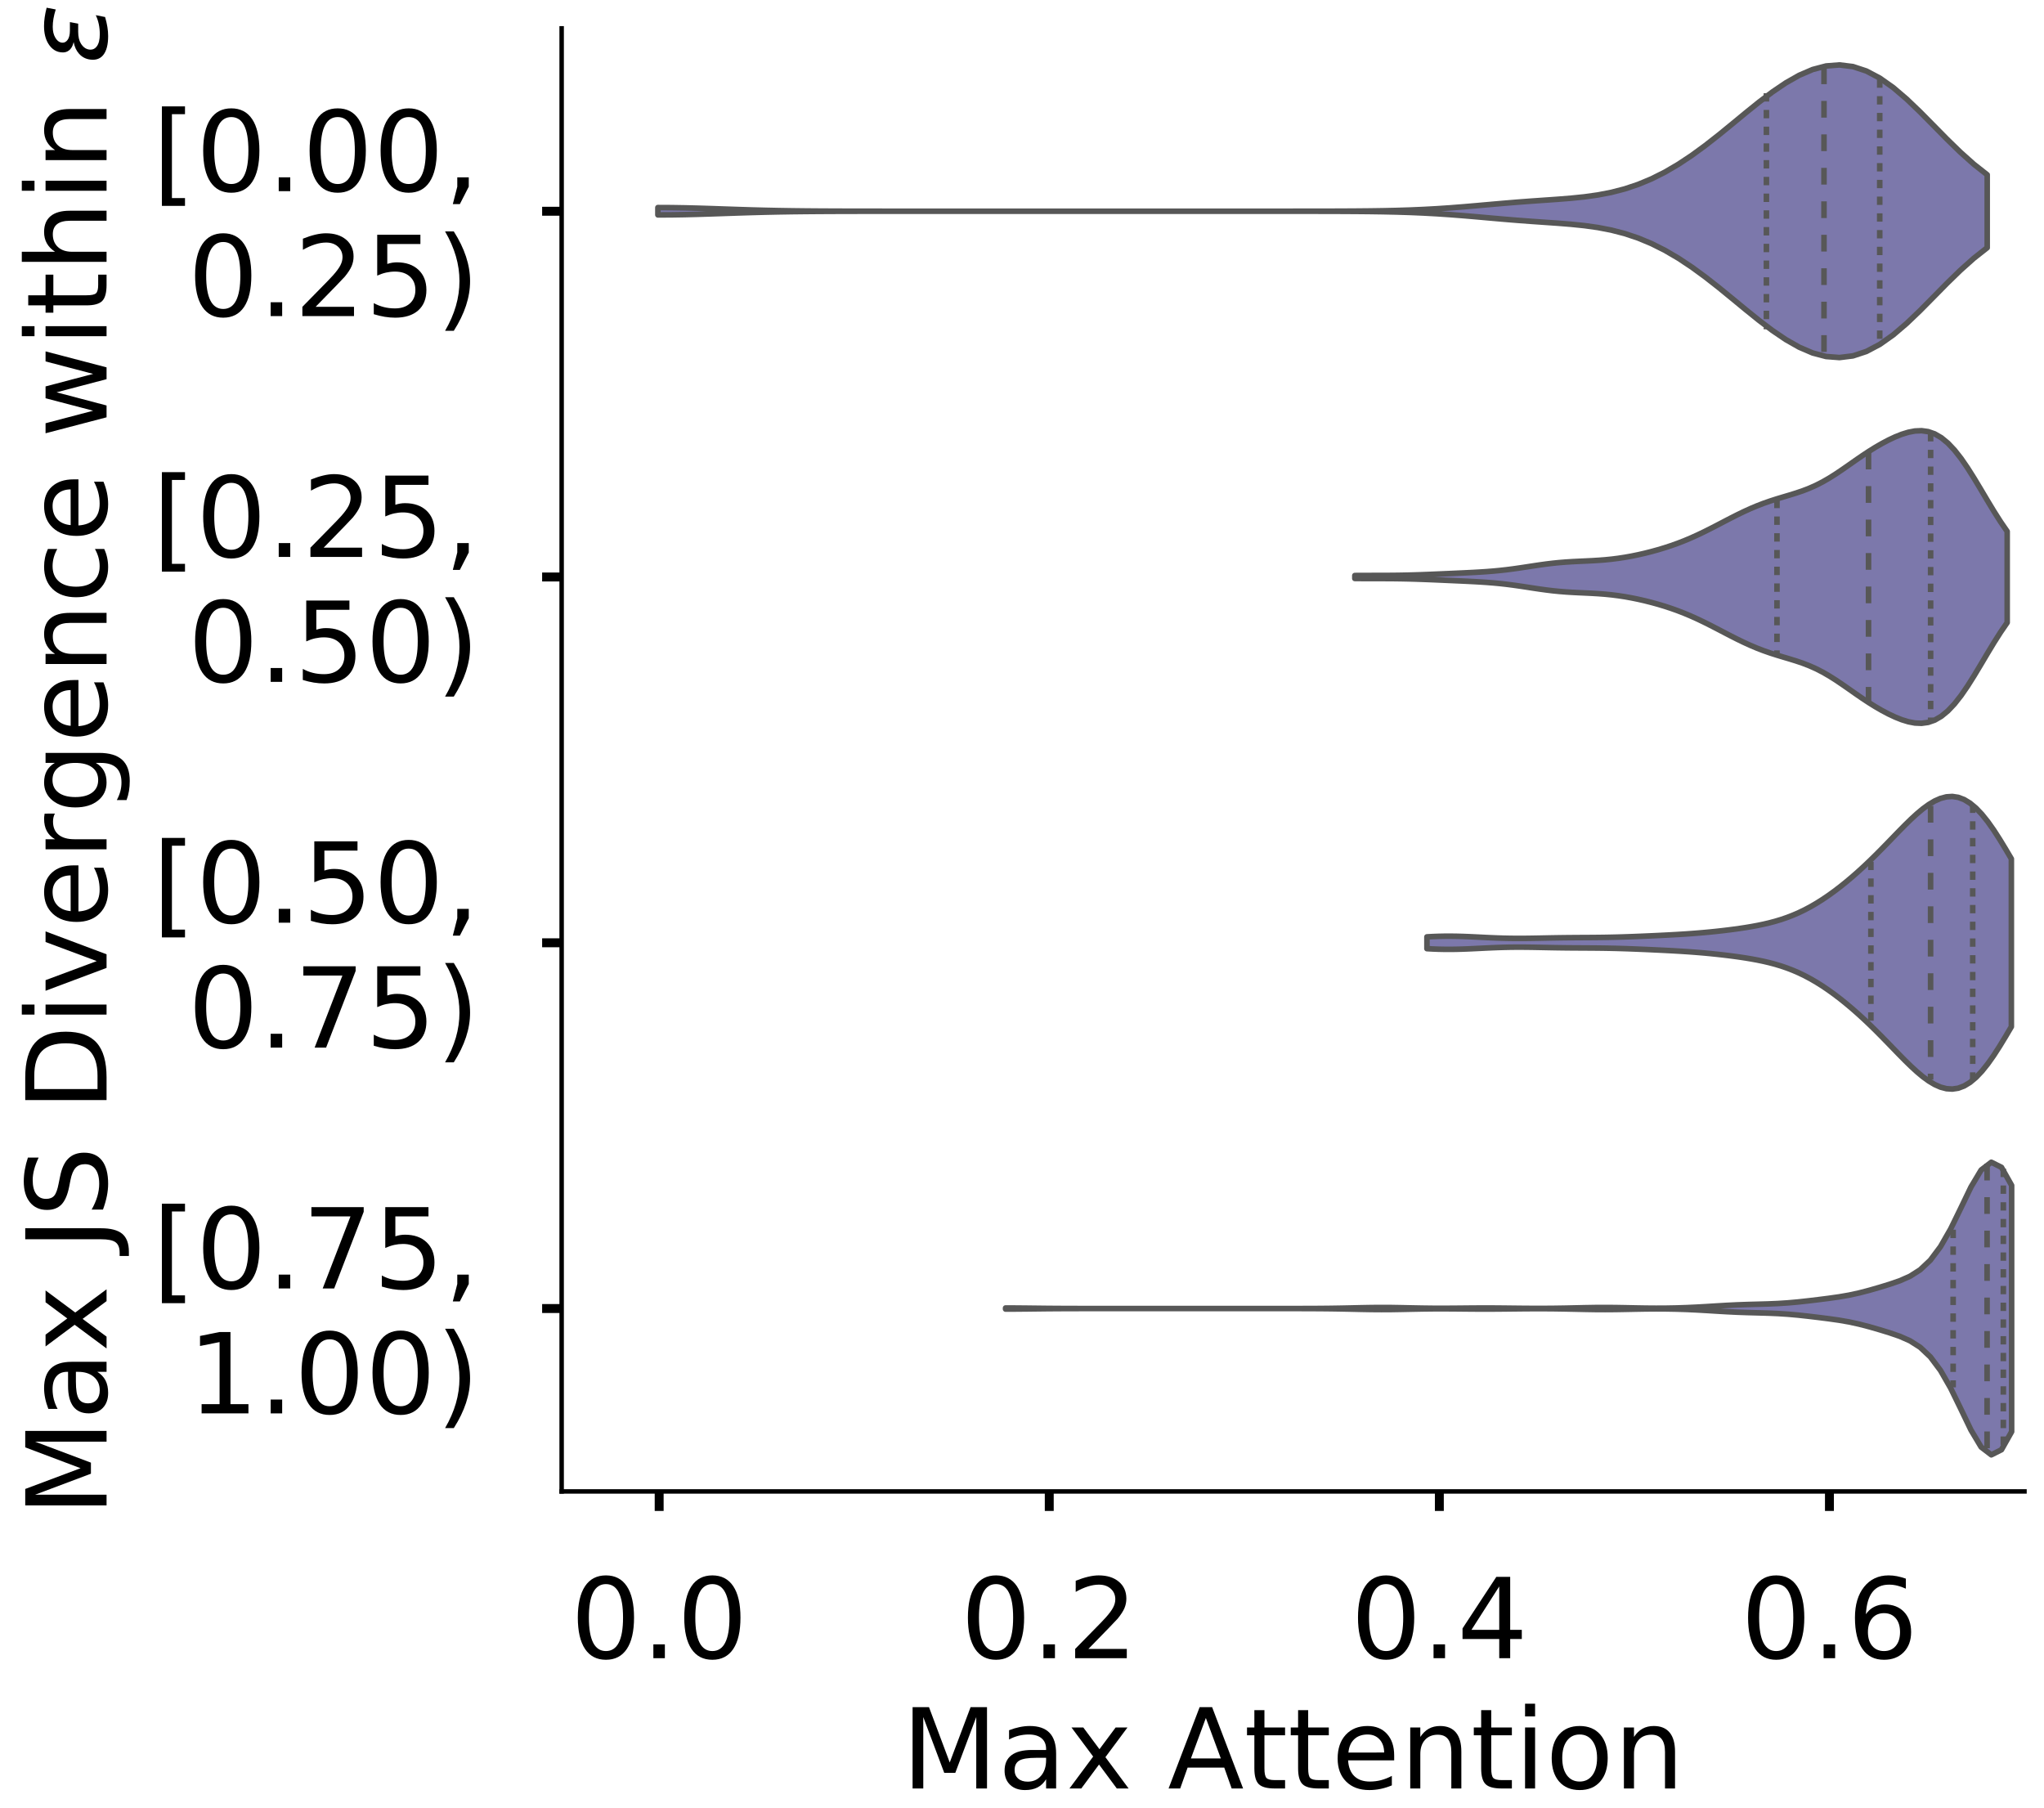 <?xml version="1.0" encoding="utf-8" standalone="no"?>
<!DOCTYPE svg PUBLIC "-//W3C//DTD SVG 1.1//EN"
  "http://www.w3.org/Graphics/SVG/1.1/DTD/svg11.dtd">
<!-- Created with matplotlib (https://matplotlib.org/) -->
<svg height="324.058pt" version="1.1" viewBox="0 0 366.475 324.058" width="366.475pt" xmlns="http://www.w3.org/2000/svg" xmlns:xlink="http://www.w3.org/1999/xlink">
 <defs>
  <style type="text/css">
*{stroke-linecap:butt;stroke-linejoin:round;}
  </style>
 </defs>
 <g id="figure_1">
  <g id="patch_1">
   <path d="M 0 324.058 
L 366.475 324.058 
L 366.475 0 
L 0 0 
z
" style="fill:#ffffff;"/>
  </g>
  <g id="axes_1">
   <g id="patch_2">
    <path d="M -269.375 267.358 
L -7.1 267.358 
L -7.1 5.083 
L -269.375 5.083 
z
" style="fill:#ffffff;"/>
   </g>
   <g id="patch_3">
    <path clip-path="url(#p89d261065e)" d="M -257.453 267.358 
L -251.493 267.358 
L -251.493 265.045 
L -257.453 265.045 
z
" style="fill:#7570b3;opacity:0.6;stroke:#000000;stroke-linejoin:miter;stroke-width:0.5;"/>
   </g>
   <g id="patch_4">
    <path clip-path="url(#p89d261065e)" d="M -251.493 267.358 
L -245.532 267.358 
L -245.532 267.358 
L -251.493 267.358 
z
" style="fill:#7570b3;opacity:0.6;stroke:#000000;stroke-linejoin:miter;stroke-width:0.5;"/>
   </g>
   <g id="patch_5">
    <path clip-path="url(#p89d261065e)" d="M -245.532 267.358 
L -239.571 267.358 
L -239.571 267.358 
L -245.532 267.358 
z
" style="fill:#7570b3;opacity:0.6;stroke:#000000;stroke-linejoin:miter;stroke-width:0.5;"/>
   </g>
   <g id="patch_6">
    <path clip-path="url(#p89d261065e)" d="M -239.571 267.358 
L -233.61 267.358 
L -233.61 267.358 
L -239.571 267.358 
z
" style="fill:#7570b3;opacity:0.6;stroke:#000000;stroke-linejoin:miter;stroke-width:0.5;"/>
   </g>
   <g id="patch_7">
    <path clip-path="url(#p89d261065e)" d="M -233.61 267.358 
L -227.649 267.358 
L -227.649 267.358 
L -233.61 267.358 
z
" style="fill:#7570b3;opacity:0.6;stroke:#000000;stroke-linejoin:miter;stroke-width:0.5;"/>
   </g>
   <g id="patch_8">
    <path clip-path="url(#p89d261065e)" d="M -227.649 267.358 
L -221.689 267.358 
L -221.689 267.358 
L -227.649 267.358 
z
" style="fill:#7570b3;opacity:0.6;stroke:#000000;stroke-linejoin:miter;stroke-width:0.5;"/>
   </g>
   <g id="patch_9">
    <path clip-path="url(#p89d261065e)" d="M -221.689 267.358 
L -215.728 267.358 
L -215.728 267.358 
L -221.689 267.358 
z
" style="fill:#7570b3;opacity:0.6;stroke:#000000;stroke-linejoin:miter;stroke-width:0.5;"/>
   </g>
   <g id="patch_10">
    <path clip-path="url(#p89d261065e)" d="M -215.728 267.358 
L -209.767 267.358 
L -209.767 267.358 
L -215.728 267.358 
z
" style="fill:#7570b3;opacity:0.6;stroke:#000000;stroke-linejoin:miter;stroke-width:0.5;"/>
   </g>
   <g id="patch_11">
    <path clip-path="url(#p89d261065e)" d="M -209.767 267.358 
L -203.806 267.358 
L -203.806 267.358 
L -209.767 267.358 
z
" style="fill:#7570b3;opacity:0.6;stroke:#000000;stroke-linejoin:miter;stroke-width:0.5;"/>
   </g>
   <g id="patch_12">
    <path clip-path="url(#p89d261065e)" d="M -203.806 267.358 
L -197.845 267.358 
L -197.845 267.358 
L -203.806 267.358 
z
" style="fill:#7570b3;opacity:0.6;stroke:#000000;stroke-linejoin:miter;stroke-width:0.5;"/>
   </g>
   <g id="patch_13">
    <path clip-path="url(#p89d261065e)" d="M -197.845 267.358 
L -191.885 267.358 
L -191.885 266.202 
L -197.845 266.202 
z
" style="fill:#7570b3;opacity:0.6;stroke:#000000;stroke-linejoin:miter;stroke-width:0.5;"/>
   </g>
   <g id="patch_14">
    <path clip-path="url(#p89d261065e)" d="M -191.885 267.358 
L -185.924 267.358 
L -185.924 267.358 
L -191.885 267.358 
z
" style="fill:#7570b3;opacity:0.6;stroke:#000000;stroke-linejoin:miter;stroke-width:0.5;"/>
   </g>
   <g id="patch_15">
    <path clip-path="url(#p89d261065e)" d="M -185.924 267.358 
L -179.963 267.358 
L -179.963 267.358 
L -185.924 267.358 
z
" style="fill:#7570b3;opacity:0.6;stroke:#000000;stroke-linejoin:miter;stroke-width:0.5;"/>
   </g>
   <g id="patch_16">
    <path clip-path="url(#p89d261065e)" d="M -179.963 267.358 
L -174.002 267.358 
L -174.002 267.358 
L -179.963 267.358 
z
" style="fill:#7570b3;opacity:0.6;stroke:#000000;stroke-linejoin:miter;stroke-width:0.5;"/>
   </g>
   <g id="patch_17">
    <path clip-path="url(#p89d261065e)" d="M -174.002 267.358 
L -168.041 267.358 
L -168.041 267.358 
L -174.002 267.358 
z
" style="fill:#7570b3;opacity:0.6;stroke:#000000;stroke-linejoin:miter;stroke-width:0.5;"/>
   </g>
   <g id="patch_18">
    <path clip-path="url(#p89d261065e)" d="M -168.041 267.358 
L -162.081 267.358 
L -162.081 267.358 
L -168.041 267.358 
z
" style="fill:#7570b3;opacity:0.6;stroke:#000000;stroke-linejoin:miter;stroke-width:0.5;"/>
   </g>
   <g id="patch_19">
    <path clip-path="url(#p89d261065e)" d="M -162.081 267.358 
L -156.12 267.358 
L -156.12 267.358 
L -162.081 267.358 
z
" style="fill:#7570b3;opacity:0.6;stroke:#000000;stroke-linejoin:miter;stroke-width:0.5;"/>
   </g>
   <g id="patch_20">
    <path clip-path="url(#p89d261065e)" d="M -156.12 267.358 
L -150.159 267.358 
L -150.159 267.358 
L -156.12 267.358 
z
" style="fill:#7570b3;opacity:0.6;stroke:#000000;stroke-linejoin:miter;stroke-width:0.5;"/>
   </g>
   <g id="patch_21">
    <path clip-path="url(#p89d261065e)" d="M -150.159 267.358 
L -144.198 267.358 
L -144.198 267.358 
L -150.159 267.358 
z
" style="fill:#7570b3;opacity:0.6;stroke:#000000;stroke-linejoin:miter;stroke-width:0.5;"/>
   </g>
   <g id="patch_22">
    <path clip-path="url(#p89d261065e)" d="M -144.198 267.358 
L -138.238 267.358 
L -138.238 267.358 
L -144.198 267.358 
z
" style="fill:#7570b3;opacity:0.6;stroke:#000000;stroke-linejoin:miter;stroke-width:0.5;"/>
   </g>
   <g id="patch_23">
    <path clip-path="url(#p89d261065e)" d="M -138.238 267.358 
L -132.277 267.358 
L -132.277 265.045 
L -138.238 265.045 
z
" style="fill:#7570b3;opacity:0.6;stroke:#000000;stroke-linejoin:miter;stroke-width:0.5;"/>
   </g>
   <g id="patch_24">
    <path clip-path="url(#p89d261065e)" d="M -132.277 267.358 
L -126.316 267.358 
L -126.316 266.202 
L -132.277 266.202 
z
" style="fill:#7570b3;opacity:0.6;stroke:#000000;stroke-linejoin:miter;stroke-width:0.5;"/>
   </g>
   <g id="patch_25">
    <path clip-path="url(#p89d261065e)" d="M -126.316 267.358 
L -120.355 267.358 
L -120.355 262.733 
L -126.316 262.733 
z
" style="fill:#7570b3;opacity:0.6;stroke:#000000;stroke-linejoin:miter;stroke-width:0.5;"/>
   </g>
   <g id="patch_26">
    <path clip-path="url(#p89d261065e)" d="M -120.355 267.358 
L -114.394 267.358 
L -114.394 265.045 
L -120.355 265.045 
z
" style="fill:#7570b3;opacity:0.6;stroke:#000000;stroke-linejoin:miter;stroke-width:0.5;"/>
   </g>
   <g id="patch_27">
    <path clip-path="url(#p89d261065e)" d="M -114.394 267.358 
L -108.434 267.358 
L -108.434 263.889 
L -114.394 263.889 
z
" style="fill:#7570b3;opacity:0.6;stroke:#000000;stroke-linejoin:miter;stroke-width:0.5;"/>
   </g>
   <g id="patch_28">
    <path clip-path="url(#p89d261065e)" d="M -108.434 267.358 
L -102.473 267.358 
L -102.473 262.733 
L -108.434 262.733 
z
" style="fill:#7570b3;opacity:0.6;stroke:#000000;stroke-linejoin:miter;stroke-width:0.5;"/>
   </g>
   <g id="patch_29">
    <path clip-path="url(#p89d261065e)" d="M -102.473 267.358 
L -96.512 267.358 
L -96.512 253.481 
L -102.473 253.481 
z
" style="fill:#7570b3;opacity:0.6;stroke:#000000;stroke-linejoin:miter;stroke-width:0.5;"/>
   </g>
   <g id="patch_30">
    <path clip-path="url(#p89d261065e)" d="M -96.512 267.358 
L -90.551 267.358 
L -90.551 262.733 
L -96.512 262.733 
z
" style="fill:#7570b3;opacity:0.6;stroke:#000000;stroke-linejoin:miter;stroke-width:0.5;"/>
   </g>
   <g id="patch_31">
    <path clip-path="url(#p89d261065e)" d="M -90.551 267.358 
L -84.59 267.358 
L -84.59 258.107 
L -90.551 258.107 
z
" style="fill:#7570b3;opacity:0.6;stroke:#000000;stroke-linejoin:miter;stroke-width:0.5;"/>
   </g>
   <g id="patch_32">
    <path clip-path="url(#p89d261065e)" d="M -84.59 267.358 
L -78.63 267.358 
L -78.63 252.325 
L -84.59 252.325 
z
" style="fill:#7570b3;opacity:0.6;stroke:#000000;stroke-linejoin:miter;stroke-width:0.5;"/>
   </g>
   <g id="patch_33">
    <path clip-path="url(#p89d261065e)" d="M -78.63 267.358 
L -72.669 267.358 
L -72.669 250.012 
L -78.63 250.012 
z
" style="fill:#7570b3;opacity:0.6;stroke:#000000;stroke-linejoin:miter;stroke-width:0.5;"/>
   </g>
   <g id="patch_34">
    <path clip-path="url(#p89d261065e)" d="M -72.669 267.358 
L -66.708 267.358 
L -66.708 226.884 
L -72.669 226.884 
z
" style="fill:#7570b3;opacity:0.6;stroke:#000000;stroke-linejoin:miter;stroke-width:0.5;"/>
   </g>
   <g id="patch_35">
    <path clip-path="url(#p89d261065e)" d="M -66.708 267.358 
L -60.747 267.358 
L -60.747 213.007 
L -66.708 213.007 
z
" style="fill:#7570b3;opacity:0.6;stroke:#000000;stroke-linejoin:miter;stroke-width:0.5;"/>
   </g>
   <g id="patch_36">
    <path clip-path="url(#p89d261065e)" d="M -60.747 267.358 
L -54.786 267.358 
L -54.786 209.537 
L -60.747 209.537 
z
" style="fill:#7570b3;opacity:0.6;stroke:#000000;stroke-linejoin:miter;stroke-width:0.5;"/>
   </g>
   <g id="patch_37">
    <path clip-path="url(#p89d261065e)" d="M -54.786 267.358 
L -48.826 267.358 
L -48.826 199.13 
L -54.786 199.13 
z
" style="fill:#7570b3;opacity:0.6;stroke:#000000;stroke-linejoin:miter;stroke-width:0.5;"/>
   </g>
   <g id="patch_38">
    <path clip-path="url(#p89d261065e)" d="M -48.826 267.358 
L -42.865 267.358 
L -42.865 154.029 
L -48.826 154.029 
z
" style="fill:#7570b3;opacity:0.6;stroke:#000000;stroke-linejoin:miter;stroke-width:0.5;"/>
   </g>
   <g id="patch_39">
    <path clip-path="url(#p89d261065e)" d="M -42.865 267.358 
L -36.904 267.358 
L -36.904 152.873 
L -42.865 152.873 
z
" style="fill:#7570b3;opacity:0.6;stroke:#000000;stroke-linejoin:miter;stroke-width:0.5;"/>
   </g>
   <g id="patch_40">
    <path clip-path="url(#p89d261065e)" d="M -36.904 267.358 
L -30.943 267.358 
L -30.943 113.555 
L -36.904 113.555 
z
" style="fill:#7570b3;opacity:0.6;stroke:#000000;stroke-linejoin:miter;stroke-width:0.5;"/>
   </g>
   <g id="patch_41">
    <path clip-path="url(#p89d261065e)" d="M -30.943 267.358 
L -24.982 267.358 
L -24.982 45.326 
L -30.943 45.326 
z
" style="fill:#7570b3;opacity:0.6;stroke:#000000;stroke-linejoin:miter;stroke-width:0.5;"/>
   </g>
   <g id="patch_42">
    <path clip-path="url(#p89d261065e)" d="M -24.982 267.358 
L -19.022 267.358 
L -19.022 17.572 
L -24.982 17.572 
z
" style="fill:#7570b3;opacity:0.6;stroke:#000000;stroke-linejoin:miter;stroke-width:0.5;"/>
   </g>
   <g id="matplotlib.axis_1">
    <g id="xtick_1">
     <g id="line2d_1">
      <defs>
       <path d="M 0 0 
L 0 3.5 
" id="m438ab8c8e1" style="stroke:#000000;stroke-width:1.6;"/>
      </defs>
      <g/>
     </g>
     <g id="text_1">
      <!-- 0.0 -->
      <defs>
       <path d="M 31.781 66.406 
Q 24.172 66.406 20.328 58.906 
Q 16.5 51.422 16.5 36.375 
Q 16.5 21.391 20.328 13.891 
Q 24.172 6.391 31.781 6.391 
Q 39.453 6.391 43.281 13.891 
Q 47.125 21.391 47.125 36.375 
Q 47.125 51.422 43.281 58.906 
Q 39.453 66.406 31.781 66.406 
z
M 31.781 74.219 
Q 44.047 74.219 50.516 64.516 
Q 56.984 54.828 56.984 36.375 
Q 56.984 17.969 50.516 8.266 
Q 44.047 -1.422 31.781 -1.422 
Q 19.531 -1.422 13.062 8.266 
Q 6.594 17.969 6.594 36.375 
Q 6.594 54.828 13.062 64.516 
Q 19.531 74.219 31.781 74.219 
z
" id="DejaVuSans-48"/>
       <path d="M 10.688 12.406 
L 21 12.406 
L 21 0 
L 10.688 0 
z
" id="DejaVuSans-46"/>
      </defs>
      <g transform="translate(-273.357 297.255)scale(0.2 -0.2)">
       <use xlink:href="#DejaVuSans-48"/>
       <use x="63.623" xlink:href="#DejaVuSans-46"/>
       <use x="95.41" xlink:href="#DejaVuSans-48"/>
      </g>
     </g>
    </g>
    <g id="xtick_2">
     <g id="line2d_2">
      <g/>
     </g>
     <g id="text_2">
      <!-- 0.2 -->
      <defs>
       <path d="M 19.188 8.297 
L 53.609 8.297 
L 53.609 0 
L 7.328 0 
L 7.328 8.297 
Q 12.938 14.109 22.625 23.891 
Q 32.328 33.688 34.812 36.531 
Q 39.547 41.844 41.422 45.531 
Q 43.312 49.219 43.312 52.781 
Q 43.312 58.594 39.234 62.25 
Q 35.156 65.922 28.609 65.922 
Q 23.969 65.922 18.812 64.312 
Q 13.672 62.703 7.812 59.422 
L 7.812 69.391 
Q 13.766 71.781 18.938 73 
Q 24.125 74.219 28.422 74.219 
Q 39.75 74.219 46.484 68.547 
Q 53.219 62.891 53.219 53.422 
Q 53.219 48.922 51.531 44.891 
Q 49.859 40.875 45.406 35.406 
Q 44.188 33.984 37.641 27.219 
Q 31.109 20.453 19.188 8.297 
z
" id="DejaVuSans-50"/>
      </defs>
      <g transform="translate(-205.233 297.255)scale(0.2 -0.2)">
       <use xlink:href="#DejaVuSans-48"/>
       <use x="63.623" xlink:href="#DejaVuSans-46"/>
       <use x="95.41" xlink:href="#DejaVuSans-50"/>
      </g>
     </g>
    </g>
    <g id="xtick_3">
     <g id="line2d_3">
      <g/>
     </g>
     <g id="text_3">
      <!-- 0.4 -->
      <defs>
       <path d="M 37.797 64.312 
L 12.891 25.391 
L 37.797 25.391 
z
M 35.203 72.906 
L 47.609 72.906 
L 47.609 25.391 
L 58.016 25.391 
L 58.016 17.188 
L 47.609 17.188 
L 47.609 0 
L 37.797 0 
L 37.797 17.188 
L 4.891 17.188 
L 4.891 26.703 
z
" id="DejaVuSans-52"/>
      </defs>
      <g transform="translate(-137.11 297.255)scale(0.2 -0.2)">
       <use xlink:href="#DejaVuSans-48"/>
       <use x="63.623" xlink:href="#DejaVuSans-46"/>
       <use x="95.41" xlink:href="#DejaVuSans-52"/>
      </g>
     </g>
    </g>
    <g id="xtick_4">
     <g id="line2d_4">
      <g/>
     </g>
     <g id="text_4">
      <!-- 0.6 -->
      <defs>
       <path d="M 33.016 40.375 
Q 26.375 40.375 22.484 35.828 
Q 18.609 31.297 18.609 23.391 
Q 18.609 15.531 22.484 10.953 
Q 26.375 6.391 33.016 6.391 
Q 39.656 6.391 43.531 10.953 
Q 47.406 15.531 47.406 23.391 
Q 47.406 31.297 43.531 35.828 
Q 39.656 40.375 33.016 40.375 
z
M 52.594 71.297 
L 52.594 62.312 
Q 48.875 64.062 45.094 64.984 
Q 41.312 65.922 37.594 65.922 
Q 27.828 65.922 22.672 59.328 
Q 17.531 52.734 16.797 39.406 
Q 19.672 43.656 24.016 45.922 
Q 28.375 48.188 33.594 48.188 
Q 44.578 48.188 50.953 41.516 
Q 57.328 34.859 57.328 23.391 
Q 57.328 12.156 50.688 5.359 
Q 44.047 -1.422 33.016 -1.422 
Q 20.359 -1.422 13.672 8.266 
Q 6.984 17.969 6.984 36.375 
Q 6.984 53.656 15.188 63.938 
Q 23.391 74.219 37.203 74.219 
Q 40.922 74.219 44.703 73.484 
Q 48.484 72.75 52.594 71.297 
z
" id="DejaVuSans-54"/>
      </defs>
      <g transform="translate(-68.986 297.255)scale(0.2 -0.2)">
       <use xlink:href="#DejaVuSans-48"/>
       <use x="63.623" xlink:href="#DejaVuSans-46"/>
       <use x="95.41" xlink:href="#DejaVuSans-54"/>
      </g>
     </g>
    </g>
    <g id="text_5">
     <!--   -->
     <defs>
      <path id="DejaVuSans-32"/>
     </defs>
     <g transform="translate(-141.416 320.611)scale(0.2 -0.2)">
      <use xlink:href="#DejaVuSans-32"/>
     </g>
    </g>
   </g>
   <g id="matplotlib.axis_2">
    <g id="ytick_1">
     <g id="line2d_5">
      <defs>
       <path d="M 0 0 
L -3.5 0 
" id="m32a67382f3" style="stroke:#000000;stroke-width:1.6;"/>
      </defs>
      <g/>
     </g>
     <g id="text_6">
      <!-- 0.00 -->
      <g transform="translate(-328.606 274.957)scale(0.2 -0.2)">
       <use xlink:href="#DejaVuSans-48"/>
       <use x="63.623" xlink:href="#DejaVuSans-46"/>
       <use x="95.41" xlink:href="#DejaVuSans-48"/>
       <use x="159.033" xlink:href="#DejaVuSans-48"/>
      </g>
     </g>
    </g>
    <g id="ytick_2">
     <g id="line2d_6">
      <g/>
     </g>
     <g id="text_7">
      <!-- 0.05 -->
      <defs>
       <path d="M 10.797 72.906 
L 49.516 72.906 
L 49.516 64.594 
L 19.828 64.594 
L 19.828 46.734 
Q 21.969 47.469 24.109 47.828 
Q 26.266 48.188 28.422 48.188 
Q 40.625 48.188 47.75 41.5 
Q 54.891 34.812 54.891 23.391 
Q 54.891 11.625 47.562 5.094 
Q 40.234 -1.422 26.906 -1.422 
Q 22.312 -1.422 17.547 -0.641 
Q 12.797 0.141 7.719 1.703 
L 7.719 11.625 
Q 12.109 9.234 16.797 8.062 
Q 21.484 6.891 26.703 6.891 
Q 35.156 6.891 40.078 11.328 
Q 45.016 15.766 45.016 23.391 
Q 45.016 31 40.078 35.438 
Q 35.156 39.891 26.703 39.891 
Q 22.75 39.891 18.812 39.016 
Q 14.891 38.141 10.797 36.281 
z
" id="DejaVuSans-53"/>
      </defs>
      <g transform="translate(-328.606 217.136)scale(0.2 -0.2)">
       <use xlink:href="#DejaVuSans-48"/>
       <use x="63.623" xlink:href="#DejaVuSans-46"/>
       <use x="95.41" xlink:href="#DejaVuSans-48"/>
       <use x="159.033" xlink:href="#DejaVuSans-53"/>
      </g>
     </g>
    </g>
    <g id="ytick_3">
     <g id="line2d_7">
      <g/>
     </g>
     <g id="text_8">
      <!-- 0.10 -->
      <defs>
       <path d="M 12.406 8.297 
L 28.516 8.297 
L 28.516 63.922 
L 10.984 60.406 
L 10.984 69.391 
L 28.422 72.906 
L 38.281 72.906 
L 38.281 8.297 
L 54.391 8.297 
L 54.391 0 
L 12.406 0 
z
" id="DejaVuSans-49"/>
      </defs>
      <g transform="translate(-328.606 159.315)scale(0.2 -0.2)">
       <use xlink:href="#DejaVuSans-48"/>
       <use x="63.623" xlink:href="#DejaVuSans-46"/>
       <use x="95.41" xlink:href="#DejaVuSans-49"/>
       <use x="159.033" xlink:href="#DejaVuSans-48"/>
      </g>
     </g>
    </g>
    <g id="ytick_4">
     <g id="line2d_8">
      <g/>
     </g>
     <g id="text_9">
      <!-- 0.15 -->
      <g transform="translate(-328.606 101.494)scale(0.2 -0.2)">
       <use xlink:href="#DejaVuSans-48"/>
       <use x="63.623" xlink:href="#DejaVuSans-46"/>
       <use x="95.41" xlink:href="#DejaVuSans-49"/>
       <use x="159.033" xlink:href="#DejaVuSans-53"/>
      </g>
     </g>
    </g>
    <g id="ytick_5">
     <g id="line2d_9">
      <g/>
     </g>
     <g id="text_10">
      <!-- 0.20 -->
      <g transform="translate(-328.606 43.674)scale(0.2 -0.2)">
       <use xlink:href="#DejaVuSans-48"/>
       <use x="63.623" xlink:href="#DejaVuSans-46"/>
       <use x="95.41" xlink:href="#DejaVuSans-50"/>
       <use x="159.033" xlink:href="#DejaVuSans-48"/>
      </g>
     </g>
    </g>
    <g id="text_11">
     <!--   -->
     <g transform="translate(-336.267 139.017)rotate(-90)scale(0.176 -0.176)">
      <use xlink:href="#DejaVuSans-32"/>
     </g>
    </g>
   </g>
   <g id="patch_43">
    <path style="fill:none;stroke:#000000;stroke-linecap:square;stroke-linejoin:miter;stroke-width:0.8;"/>
   </g>
   <g id="patch_44">
    <path style="fill:none;stroke:#000000;stroke-linecap:square;stroke-linejoin:miter;stroke-width:0.8;"/>
   </g>
  </g>
  <g id="axes_2">
   <g id="patch_45">
    <path d="M 100.7 267.358 
L 362.975 267.358 
L 362.975 5.083 
L 100.7 5.083 
z
" style="fill:#ffffff;"/>
   </g>
   <g id="PolyCollection_1">
    <defs>
     <path d="M 117.955 -285.534 
L 117.955 -286.848 
L 120.363 -286.836 
L 122.77 -286.797 
L 125.178 -286.736 
L 127.585 -286.661 
L 129.993 -286.578 
L 132.4 -286.496 
L 134.807 -286.421 
L 137.215 -286.357 
L 139.622 -286.306 
L 142.03 -286.267 
L 144.437 -286.239 
L 146.845 -286.22 
L 149.252 -286.208 
L 151.66 -286.2 
L 154.067 -286.196 
L 156.475 -286.193 
L 158.882 -286.192 
L 161.289 -286.191 
L 163.697 -286.191 
L 166.104 -286.191 
L 168.512 -286.191 
L 170.919 -286.191 
L 173.327 -286.191 
L 175.734 -286.191 
L 178.142 -286.191 
L 180.549 -286.191 
L 182.956 -286.191 
L 185.364 -286.191 
L 187.771 -286.191 
L 190.179 -286.191 
L 192.586 -286.191 
L 194.994 -286.191 
L 197.401 -286.191 
L 199.809 -286.191 
L 202.216 -286.191 
L 204.624 -286.191 
L 207.031 -286.191 
L 209.438 -286.191 
L 211.846 -286.191 
L 214.253 -286.191 
L 216.661 -286.191 
L 219.068 -286.191 
L 221.476 -286.191 
L 223.883 -286.191 
L 226.291 -286.191 
L 228.698 -286.191 
L 231.105 -286.192 
L 233.513 -286.193 
L 235.92 -286.195 
L 238.328 -286.199 
L 240.735 -286.207 
L 243.143 -286.221 
L 245.55 -286.243 
L 247.958 -286.278 
L 250.365 -286.33 
L 252.773 -286.405 
L 255.18 -286.507 
L 257.587 -286.638 
L 259.995 -286.799 
L 262.402 -286.987 
L 264.81 -287.193 
L 267.217 -287.407 
L 269.625 -287.618 
L 272.032 -287.816 
L 274.44 -287.997 
L 276.847 -288.164 
L 279.254 -288.332 
L 281.662 -288.523 
L 284.069 -288.769 
L 286.477 -289.106 
L 288.884 -289.569 
L 291.292 -290.19 
L 293.699 -290.994 
L 296.107 -291.996 
L 298.514 -293.203 
L 300.922 -294.612 
L 303.329 -296.209 
L 305.736 -297.968 
L 308.144 -299.853 
L 310.551 -301.818 
L 312.959 -303.803 
L 315.366 -305.743 
L 317.774 -307.567 
L 320.181 -309.199 
L 322.589 -310.565 
L 324.996 -311.597 
L 327.403 -312.232 
L 329.811 -312.418 
L 332.218 -312.121 
L 334.626 -311.329 
L 337.033 -310.059 
L 339.441 -308.358 
L 341.848 -306.304 
L 344.256 -304.001 
L 346.663 -301.566 
L 349.07 -299.122 
L 351.478 -296.779 
L 353.885 -294.627 
L 356.293 -292.731 
L 356.293 -279.651 
L 356.293 -279.651 
L 353.885 -277.754 
L 351.478 -275.602 
L 349.07 -273.259 
L 346.663 -270.815 
L 344.256 -268.38 
L 341.848 -266.077 
L 339.441 -264.023 
L 337.033 -262.322 
L 334.626 -261.052 
L 332.218 -260.26 
L 329.811 -259.963 
L 327.403 -260.149 
L 324.996 -260.784 
L 322.589 -261.816 
L 320.181 -263.183 
L 317.774 -264.815 
L 315.366 -266.638 
L 312.959 -268.578 
L 310.551 -270.564 
L 308.144 -272.528 
L 305.736 -274.414 
L 303.329 -276.173 
L 300.922 -277.769 
L 298.514 -279.178 
L 296.107 -280.385 
L 293.699 -281.388 
L 291.292 -282.191 
L 288.884 -282.812 
L 286.477 -283.275 
L 284.069 -283.612 
L 281.662 -283.858 
L 279.254 -284.05 
L 276.847 -284.217 
L 274.44 -284.385 
L 272.032 -284.566 
L 269.625 -284.764 
L 267.217 -284.974 
L 264.81 -285.189 
L 262.402 -285.395 
L 259.995 -285.582 
L 257.587 -285.743 
L 255.18 -285.874 
L 252.773 -285.976 
L 250.365 -286.051 
L 247.958 -286.103 
L 245.55 -286.138 
L 243.143 -286.16 
L 240.735 -286.174 
L 238.328 -286.182 
L 235.92 -286.186 
L 233.513 -286.188 
L 231.105 -286.19 
L 228.698 -286.19 
L 226.291 -286.19 
L 223.883 -286.191 
L 221.476 -286.191 
L 219.068 -286.191 
L 216.661 -286.191 
L 214.253 -286.191 
L 211.846 -286.191 
L 209.438 -286.191 
L 207.031 -286.191 
L 204.624 -286.191 
L 202.216 -286.191 
L 199.809 -286.191 
L 197.401 -286.191 
L 194.994 -286.191 
L 192.586 -286.191 
L 190.179 -286.191 
L 187.771 -286.191 
L 185.364 -286.191 
L 182.956 -286.191 
L 180.549 -286.191 
L 178.142 -286.191 
L 175.734 -286.191 
L 173.327 -286.191 
L 170.919 -286.191 
L 168.512 -286.191 
L 166.104 -286.191 
L 163.697 -286.19 
L 161.289 -286.19 
L 158.882 -286.189 
L 156.475 -286.188 
L 154.067 -286.186 
L 151.66 -286.181 
L 149.252 -286.174 
L 146.845 -286.161 
L 144.437 -286.142 
L 142.03 -286.115 
L 139.622 -286.076 
L 137.215 -286.024 
L 134.807 -285.96 
L 132.4 -285.885 
L 129.993 -285.803 
L 127.585 -285.721 
L 125.178 -285.645 
L 122.77 -285.584 
L 120.363 -285.545 
L 117.955 -285.534 
z
" id="mb5bf5e40cc" style="stroke:#575757;"/>
    </defs>
    <g clip-path="url(#pc71de225bd)">
     <use style="fill:#7c78ab;stroke:#575757;" x="0" xlink:href="#mb5bf5e40cc" y="324.058"/>
    </g>
   </g>
   <g id="PolyCollection_2">
    <defs>
     <path d="M 242.913 -220.353 
L 242.913 -220.89 
L 244.094 -220.897 
L 245.276 -220.9 
L 246.457 -220.902 
L 247.639 -220.904 
L 248.82 -220.908 
L 250.001 -220.917 
L 251.183 -220.933 
L 252.364 -220.957 
L 253.546 -220.988 
L 254.727 -221.026 
L 255.909 -221.071 
L 257.09 -221.119 
L 258.271 -221.17 
L 259.453 -221.222 
L 260.634 -221.275 
L 261.816 -221.328 
L 262.997 -221.382 
L 264.179 -221.441 
L 265.36 -221.508 
L 266.542 -221.586 
L 267.723 -221.679 
L 268.904 -221.791 
L 270.086 -221.922 
L 271.267 -222.073 
L 272.449 -222.241 
L 273.63 -222.419 
L 274.812 -222.6 
L 275.993 -222.777 
L 277.174 -222.94 
L 278.356 -223.084 
L 279.537 -223.203 
L 280.719 -223.298 
L 281.9 -223.373 
L 283.082 -223.432 
L 284.263 -223.486 
L 285.445 -223.543 
L 286.626 -223.614 
L 287.807 -223.706 
L 288.989 -223.825 
L 290.17 -223.975 
L 291.352 -224.156 
L 292.533 -224.368 
L 293.715 -224.61 
L 294.896 -224.88 
L 296.077 -225.178 
L 297.259 -225.503 
L 298.44 -225.858 
L 299.622 -226.245 
L 300.803 -226.667 
L 301.985 -227.126 
L 303.166 -227.623 
L 304.348 -228.156 
L 305.529 -228.721 
L 306.71 -229.313 
L 307.892 -229.922 
L 309.073 -230.539 
L 310.255 -231.152 
L 311.436 -231.751 
L 312.618 -232.325 
L 313.799 -232.864 
L 314.98 -233.362 
L 316.162 -233.818 
L 317.343 -234.231 
L 318.525 -234.611 
L 319.706 -234.967 
L 320.888 -235.319 
L 322.069 -235.686 
L 323.251 -236.088 
L 324.432 -236.546 
L 325.613 -237.074 
L 326.795 -237.679 
L 327.976 -238.359 
L 329.158 -239.106 
L 330.339 -239.902 
L 331.521 -240.724 
L 332.702 -241.552 
L 333.883 -242.364 
L 335.065 -243.143 
L 336.246 -243.877 
L 337.428 -244.56 
L 338.609 -245.183 
L 339.791 -245.737 
L 340.972 -246.207 
L 342.154 -246.571 
L 343.335 -246.797 
L 344.516 -246.849 
L 345.698 -246.688 
L 346.879 -246.279 
L 348.061 -245.595 
L 349.242 -244.625 
L 350.424 -243.375 
L 351.605 -241.87 
L 352.786 -240.153 
L 353.968 -238.279 
L 355.149 -236.313 
L 356.331 -234.321 
L 357.512 -232.369 
L 358.694 -230.512 
L 359.875 -228.795 
L 359.875 -212.449 
L 359.875 -212.449 
L 358.694 -210.732 
L 357.512 -208.875 
L 356.331 -206.922 
L 355.149 -204.931 
L 353.968 -202.965 
L 352.786 -201.091 
L 351.605 -199.373 
L 350.424 -197.869 
L 349.242 -196.619 
L 348.061 -195.649 
L 346.879 -194.965 
L 345.698 -194.556 
L 344.516 -194.394 
L 343.335 -194.446 
L 342.154 -194.673 
L 340.972 -195.036 
L 339.791 -195.507 
L 338.609 -196.061 
L 337.428 -196.684 
L 336.246 -197.367 
L 335.065 -198.101 
L 333.883 -198.88 
L 332.702 -199.692 
L 331.521 -200.519 
L 330.339 -201.342 
L 329.158 -202.138 
L 327.976 -202.884 
L 326.795 -203.565 
L 325.613 -204.17 
L 324.432 -204.698 
L 323.251 -205.156 
L 322.069 -205.558 
L 320.888 -205.925 
L 319.706 -206.276 
L 318.525 -206.633 
L 317.343 -207.012 
L 316.162 -207.426 
L 314.98 -207.881 
L 313.799 -208.38 
L 312.618 -208.919 
L 311.436 -209.493 
L 310.255 -210.091 
L 309.073 -210.705 
L 307.892 -211.322 
L 306.71 -211.931 
L 305.529 -212.522 
L 304.348 -213.088 
L 303.166 -213.621 
L 301.985 -214.117 
L 300.803 -214.576 
L 299.622 -214.998 
L 298.44 -215.386 
L 297.259 -215.741 
L 296.077 -216.066 
L 294.896 -216.364 
L 293.715 -216.634 
L 292.533 -216.875 
L 291.352 -217.088 
L 290.17 -217.269 
L 288.989 -217.419 
L 287.807 -217.538 
L 286.626 -217.63 
L 285.445 -217.701 
L 284.263 -217.758 
L 283.082 -217.812 
L 281.9 -217.871 
L 280.719 -217.945 
L 279.537 -218.041 
L 278.356 -218.16 
L 277.174 -218.304 
L 275.993 -218.467 
L 274.812 -218.643 
L 273.63 -218.825 
L 272.449 -219.003 
L 271.267 -219.17 
L 270.086 -219.321 
L 268.904 -219.453 
L 267.723 -219.565 
L 266.542 -219.658 
L 265.36 -219.736 
L 264.179 -219.802 
L 262.997 -219.861 
L 261.816 -219.916 
L 260.634 -219.969 
L 259.453 -220.021 
L 258.271 -220.074 
L 257.09 -220.125 
L 255.909 -220.173 
L 254.727 -220.217 
L 253.546 -220.256 
L 252.364 -220.287 
L 251.183 -220.311 
L 250.001 -220.327 
L 248.82 -220.336 
L 247.639 -220.34 
L 246.457 -220.342 
L 245.276 -220.343 
L 244.094 -220.347 
L 242.913 -220.353 
z
" id="mfc20df3177" style="stroke:#575757;"/>
    </defs>
    <g clip-path="url(#pc71de225bd)">
     <use style="fill:#7c78ab;stroke:#575757;" x="0" xlink:href="#mfc20df3177" y="324.058"/>
    </g>
   </g>
   <g id="PolyCollection_3">
    <defs>
     <path d="M 255.838 -153.994 
L 255.838 -156.112 
L 256.896 -156.168 
L 257.954 -156.207 
L 259.013 -156.229 
L 260.071 -156.232 
L 261.13 -156.218 
L 262.188 -156.19 
L 263.247 -156.15 
L 264.305 -156.102 
L 265.364 -156.049 
L 266.422 -155.997 
L 267.48 -155.948 
L 268.539 -155.906 
L 269.597 -155.873 
L 270.656 -155.851 
L 271.714 -155.839 
L 272.773 -155.838 
L 273.831 -155.846 
L 274.89 -155.861 
L 275.948 -155.88 
L 277.007 -155.901 
L 278.065 -155.922 
L 279.123 -155.94 
L 280.182 -155.955 
L 281.24 -155.967 
L 282.299 -155.975 
L 283.357 -155.982 
L 284.416 -155.987 
L 285.474 -155.994 
L 286.533 -156.004 
L 287.591 -156.017 
L 288.649 -156.036 
L 289.708 -156.06 
L 290.766 -156.089 
L 291.825 -156.124 
L 292.883 -156.162 
L 293.942 -156.204 
L 295 -156.249 
L 296.059 -156.296 
L 297.117 -156.345 
L 298.175 -156.396 
L 299.234 -156.45 
L 300.292 -156.508 
L 301.351 -156.571 
L 302.409 -156.639 
L 303.468 -156.715 
L 304.526 -156.798 
L 305.585 -156.889 
L 306.643 -156.988 
L 307.702 -157.096 
L 308.76 -157.213 
L 309.818 -157.339 
L 310.877 -157.475 
L 311.935 -157.623 
L 312.994 -157.783 
L 314.052 -157.96 
L 315.111 -158.156 
L 316.169 -158.375 
L 317.228 -158.623 
L 318.286 -158.904 
L 319.344 -159.223 
L 320.403 -159.585 
L 321.461 -159.994 
L 322.52 -160.453 
L 323.578 -160.964 
L 324.637 -161.527 
L 325.695 -162.143 
L 326.754 -162.811 
L 327.812 -163.527 
L 328.871 -164.289 
L 329.929 -165.096 
L 330.987 -165.946 
L 332.046 -166.835 
L 333.104 -167.764 
L 334.163 -168.73 
L 335.221 -169.733 
L 336.28 -170.768 
L 337.338 -171.831 
L 338.397 -172.915 
L 339.455 -174.009 
L 340.513 -175.101 
L 341.572 -176.173 
L 342.63 -177.205 
L 343.689 -178.176 
L 344.747 -179.06 
L 345.806 -179.832 
L 346.864 -180.465 
L 347.923 -180.933 
L 348.981 -181.212 
L 350.04 -181.281 
L 351.098 -181.122 
L 352.156 -180.724 
L 353.215 -180.082 
L 354.273 -179.199 
L 355.332 -178.088 
L 356.39 -176.769 
L 357.449 -175.271 
L 358.507 -173.631 
L 359.566 -171.893 
L 360.624 -170.102 
L 360.624 -140.005 
L 360.624 -140.005 
L 359.566 -138.213 
L 358.507 -136.475 
L 357.449 -134.836 
L 356.39 -133.338 
L 355.332 -132.018 
L 354.273 -130.907 
L 353.215 -130.024 
L 352.156 -129.382 
L 351.098 -128.984 
L 350.04 -128.826 
L 348.981 -128.894 
L 347.923 -129.174 
L 346.864 -129.642 
L 345.806 -130.275 
L 344.747 -131.046 
L 343.689 -131.93 
L 342.63 -132.901 
L 341.572 -133.934 
L 340.513 -135.006 
L 339.455 -136.097 
L 338.397 -137.192 
L 337.338 -138.275 
L 336.28 -139.339 
L 335.221 -140.374 
L 334.163 -141.376 
L 333.104 -142.342 
L 332.046 -143.271 
L 330.987 -144.161 
L 329.929 -145.01 
L 328.871 -145.817 
L 327.812 -146.58 
L 326.754 -147.296 
L 325.695 -147.963 
L 324.637 -148.579 
L 323.578 -149.142 
L 322.52 -149.653 
L 321.461 -150.112 
L 320.403 -150.521 
L 319.344 -150.883 
L 318.286 -151.202 
L 317.228 -151.483 
L 316.169 -151.731 
L 315.111 -151.95 
L 314.052 -152.146 
L 312.994 -152.323 
L 311.935 -152.484 
L 310.877 -152.631 
L 309.818 -152.767 
L 308.76 -152.893 
L 307.702 -153.01 
L 306.643 -153.118 
L 305.585 -153.218 
L 304.526 -153.309 
L 303.468 -153.392 
L 302.409 -153.467 
L 301.351 -153.535 
L 300.292 -153.598 
L 299.234 -153.656 
L 298.175 -153.71 
L 297.117 -153.761 
L 296.059 -153.81 
L 295 -153.857 
L 293.942 -153.902 
L 292.883 -153.944 
L 291.825 -153.983 
L 290.766 -154.017 
L 289.708 -154.047 
L 288.649 -154.071 
L 287.591 -154.089 
L 286.533 -154.103 
L 285.474 -154.112 
L 284.416 -154.119 
L 283.357 -154.125 
L 282.299 -154.131 
L 281.24 -154.139 
L 280.182 -154.151 
L 279.123 -154.166 
L 278.065 -154.184 
L 277.007 -154.205 
L 275.948 -154.226 
L 274.89 -154.245 
L 273.831 -154.26 
L 272.773 -154.268 
L 271.714 -154.267 
L 270.656 -154.255 
L 269.597 -154.233 
L 268.539 -154.2 
L 267.48 -154.158 
L 266.422 -154.109 
L 265.364 -154.057 
L 264.305 -154.005 
L 263.247 -153.956 
L 262.188 -153.916 
L 261.13 -153.888 
L 260.071 -153.874 
L 259.013 -153.878 
L 257.954 -153.899 
L 256.896 -153.938 
L 255.838 -153.994 
z
" id="m4630601797" style="stroke:#575757;"/>
    </defs>
    <g clip-path="url(#pc71de225bd)">
     <use style="fill:#7c78ab;stroke:#575757;" x="0" xlink:href="#m4630601797" y="324.058"/>
    </g>
   </g>
   <g id="PolyCollection_4">
    <defs>
     <path d="M 180.291 -89.387 
L 180.291 -89.582 
L 182.113 -89.576 
L 183.935 -89.559 
L 185.757 -89.538 
L 187.579 -89.517 
L 189.401 -89.502 
L 191.223 -89.493 
L 193.045 -89.488 
L 194.867 -89.486 
L 196.689 -89.485 
L 198.512 -89.484 
L 200.334 -89.484 
L 202.156 -89.484 
L 203.978 -89.484 
L 205.8 -89.484 
L 207.622 -89.484 
L 209.444 -89.484 
L 211.266 -89.484 
L 213.088 -89.484 
L 214.91 -89.484 
L 216.732 -89.484 
L 218.554 -89.484 
L 220.376 -89.484 
L 222.198 -89.484 
L 224.02 -89.484 
L 225.842 -89.484 
L 227.664 -89.484 
L 229.486 -89.485 
L 231.308 -89.485 
L 233.13 -89.487 
L 234.952 -89.491 
L 236.774 -89.501 
L 238.597 -89.52 
L 240.419 -89.549 
L 242.241 -89.587 
L 244.063 -89.628 
L 245.885 -89.661 
L 247.707 -89.674 
L 249.529 -89.664 
L 251.351 -89.633 
L 253.173 -89.594 
L 254.995 -89.559 
L 256.817 -89.537 
L 258.639 -89.531 
L 260.461 -89.539 
L 262.283 -89.556 
L 264.105 -89.573 
L 265.927 -89.582 
L 267.749 -89.578 
L 269.571 -89.563 
L 271.393 -89.542 
L 273.215 -89.523 
L 275.037 -89.512 
L 276.859 -89.513 
L 278.681 -89.527 
L 280.504 -89.554 
L 282.326 -89.593 
L 284.148 -89.633 
L 285.97 -89.664 
L 287.792 -89.674 
L 289.614 -89.661 
L 291.436 -89.629 
L 293.258 -89.591 
L 295.08 -89.56 
L 296.902 -89.546 
L 298.724 -89.554 
L 300.546 -89.588 
L 302.368 -89.647 
L 304.19 -89.731 
L 306.012 -89.834 
L 307.834 -89.947 
L 309.656 -90.055 
L 311.478 -90.143 
L 313.3 -90.207 
L 315.122 -90.255 
L 316.944 -90.306 
L 318.766 -90.383 
L 320.589 -90.501 
L 322.411 -90.664 
L 324.233 -90.864 
L 326.055 -91.082 
L 327.877 -91.313 
L 329.699 -91.57 
L 331.521 -91.885 
L 333.343 -92.282 
L 335.165 -92.756 
L 336.987 -93.281 
L 338.809 -93.84 
L 340.631 -94.467 
L 342.453 -95.272 
L 344.275 -96.432 
L 346.097 -98.149 
L 347.919 -100.581 
L 349.741 -103.756 
L 351.563 -107.486 
L 353.385 -111.272 
L 355.207 -114.319 
L 357.029 -115.712 
L 358.851 -114.797 
L 360.674 -111.558 
L 360.674 -67.41 
L 360.674 -67.41 
L 358.851 -64.172 
L 357.029 -63.257 
L 355.207 -64.65 
L 353.385 -67.696 
L 351.563 -71.483 
L 349.741 -75.212 
L 347.919 -78.388 
L 346.097 -80.819 
L 344.275 -82.536 
L 342.453 -83.697 
L 340.631 -84.502 
L 338.809 -85.128 
L 336.987 -85.687 
L 335.165 -86.213 
L 333.343 -86.687 
L 331.521 -87.084 
L 329.699 -87.399 
L 327.877 -87.656 
L 326.055 -87.887 
L 324.233 -88.105 
L 322.411 -88.304 
L 320.589 -88.468 
L 318.766 -88.586 
L 316.944 -88.662 
L 315.122 -88.714 
L 313.3 -88.762 
L 311.478 -88.826 
L 309.656 -88.914 
L 307.834 -89.021 
L 306.012 -89.134 
L 304.19 -89.238 
L 302.368 -89.322 
L 300.546 -89.381 
L 298.724 -89.414 
L 296.902 -89.423 
L 295.08 -89.409 
L 293.258 -89.378 
L 291.436 -89.34 
L 289.614 -89.308 
L 287.792 -89.295 
L 285.97 -89.305 
L 284.148 -89.336 
L 282.326 -89.376 
L 280.504 -89.414 
L 278.681 -89.442 
L 276.859 -89.456 
L 275.037 -89.457 
L 273.215 -89.445 
L 271.393 -89.426 
L 269.571 -89.406 
L 267.749 -89.391 
L 265.927 -89.387 
L 264.105 -89.395 
L 262.283 -89.412 
L 260.461 -89.429 
L 258.639 -89.438 
L 256.817 -89.432 
L 254.995 -89.41 
L 253.173 -89.375 
L 251.351 -89.336 
L 249.529 -89.305 
L 247.707 -89.295 
L 245.885 -89.308 
L 244.063 -89.34 
L 242.241 -89.382 
L 240.419 -89.42 
L 238.597 -89.449 
L 236.774 -89.467 
L 234.952 -89.477 
L 233.13 -89.482 
L 231.308 -89.484 
L 229.486 -89.484 
L 227.664 -89.484 
L 225.842 -89.484 
L 224.02 -89.484 
L 222.198 -89.484 
L 220.376 -89.484 
L 218.554 -89.484 
L 216.732 -89.484 
L 214.91 -89.484 
L 213.088 -89.484 
L 211.266 -89.484 
L 209.444 -89.484 
L 207.622 -89.484 
L 205.8 -89.484 
L 203.978 -89.484 
L 202.156 -89.484 
L 200.334 -89.484 
L 198.512 -89.484 
L 196.689 -89.484 
L 194.867 -89.483 
L 193.045 -89.481 
L 191.223 -89.476 
L 189.401 -89.467 
L 187.579 -89.452 
L 185.757 -89.431 
L 183.935 -89.409 
L 182.113 -89.393 
L 180.291 -89.387 
z
" id="m3c1ad88e3f" style="stroke:#575757;"/>
    </defs>
    <g clip-path="url(#pc71de225bd)">
     <use style="fill:#7c78ab;stroke:#575757;" x="0" xlink:href="#m3c1ad88e3f" y="324.058"/>
    </g>
   </g>
   <g id="patch_46">
    <path clip-path="url(#pc71de225bd)" d="M 118.185 37.868 
L 118.185 37.868 
L 118.185 37.868 
L 118.185 37.868 
z
" style="fill:#7c78ab;stroke:#575757;stroke-linejoin:miter;stroke-width:0.5;"/>
   </g>
   <g id="matplotlib.axis_3">
    <g id="xtick_5">
     <g id="line2d_10">
      <g>
       <use style="stroke:#000000;stroke-width:1.6;" x="118.185" xlink:href="#m438ab8c8e1" y="267.358"/>
      </g>
     </g>
     <g id="text_12">
      <!-- 0.0 -->
      <g transform="translate(102.282 297.255)scale(0.2 -0.2)">
       <use xlink:href="#DejaVuSans-48"/>
       <use x="63.623" xlink:href="#DejaVuSans-46"/>
       <use x="95.41" xlink:href="#DejaVuSans-48"/>
      </g>
     </g>
    </g>
    <g id="xtick_6">
     <g id="line2d_11">
      <g>
       <use style="stroke:#000000;stroke-width:1.6;" x="188.125" xlink:href="#m438ab8c8e1" y="267.358"/>
      </g>
     </g>
     <g id="text_13">
      <!-- 0.2 -->
      <g transform="translate(172.222 297.255)scale(0.2 -0.2)">
       <use xlink:href="#DejaVuSans-48"/>
       <use x="63.623" xlink:href="#DejaVuSans-46"/>
       <use x="95.41" xlink:href="#DejaVuSans-50"/>
      </g>
     </g>
    </g>
    <g id="xtick_7">
     <g id="line2d_12">
      <g>
       <use style="stroke:#000000;stroke-width:1.6;" x="258.065" xlink:href="#m438ab8c8e1" y="267.358"/>
      </g>
     </g>
     <g id="text_14">
      <!-- 0.4 -->
      <g transform="translate(242.162 297.255)scale(0.2 -0.2)">
       <use xlink:href="#DejaVuSans-48"/>
       <use x="63.623" xlink:href="#DejaVuSans-46"/>
       <use x="95.41" xlink:href="#DejaVuSans-52"/>
      </g>
     </g>
    </g>
    <g id="xtick_8">
     <g id="line2d_13">
      <g>
       <use style="stroke:#000000;stroke-width:1.6;" x="328.005" xlink:href="#m438ab8c8e1" y="267.358"/>
      </g>
     </g>
     <g id="text_15">
      <!-- 0.6 -->
      <g transform="translate(312.102 297.255)scale(0.2 -0.2)">
       <use xlink:href="#DejaVuSans-48"/>
       <use x="63.623" xlink:href="#DejaVuSans-46"/>
       <use x="95.41" xlink:href="#DejaVuSans-54"/>
      </g>
     </g>
    </g>
    <g id="text_16">
     <!-- Max Attention -->
     <defs>
      <path d="M 9.812 72.906 
L 24.516 72.906 
L 43.109 23.297 
L 61.812 72.906 
L 76.516 72.906 
L 76.516 0 
L 66.891 0 
L 66.891 64.016 
L 48.094 14.016 
L 38.188 14.016 
L 19.391 64.016 
L 19.391 0 
L 9.812 0 
z
" id="DejaVuSans-77"/>
      <path d="M 34.281 27.484 
Q 23.391 27.484 19.188 25 
Q 14.984 22.516 14.984 16.5 
Q 14.984 11.719 18.141 8.906 
Q 21.297 6.109 26.703 6.109 
Q 34.188 6.109 38.703 11.406 
Q 43.219 16.703 43.219 25.484 
L 43.219 27.484 
z
M 52.203 31.203 
L 52.203 0 
L 43.219 0 
L 43.219 8.297 
Q 40.141 3.328 35.547 0.953 
Q 30.953 -1.422 24.312 -1.422 
Q 15.922 -1.422 10.953 3.297 
Q 6 8.016 6 15.922 
Q 6 25.141 12.172 29.828 
Q 18.359 34.516 30.609 34.516 
L 43.219 34.516 
L 43.219 35.406 
Q 43.219 41.609 39.141 45 
Q 35.062 48.391 27.688 48.391 
Q 23 48.391 18.547 47.266 
Q 14.109 46.141 10.016 43.891 
L 10.016 52.203 
Q 14.938 54.109 19.578 55.047 
Q 24.219 56 28.609 56 
Q 40.484 56 46.344 49.844 
Q 52.203 43.703 52.203 31.203 
z
" id="DejaVuSans-97"/>
      <path d="M 54.891 54.688 
L 35.109 28.078 
L 55.906 0 
L 45.312 0 
L 29.391 21.484 
L 13.484 0 
L 2.875 0 
L 24.125 28.609 
L 4.688 54.688 
L 15.281 54.688 
L 29.781 35.203 
L 44.281 54.688 
z
" id="DejaVuSans-120"/>
      <path d="M 34.188 63.188 
L 20.797 26.906 
L 47.609 26.906 
z
M 28.609 72.906 
L 39.797 72.906 
L 67.578 0 
L 57.328 0 
L 50.688 18.703 
L 17.828 18.703 
L 11.188 0 
L 0.781 0 
z
" id="DejaVuSans-65"/>
      <path d="M 18.312 70.219 
L 18.312 54.688 
L 36.812 54.688 
L 36.812 47.703 
L 18.312 47.703 
L 18.312 18.016 
Q 18.312 11.328 20.141 9.422 
Q 21.969 7.516 27.594 7.516 
L 36.812 7.516 
L 36.812 0 
L 27.594 0 
Q 17.188 0 13.234 3.875 
Q 9.281 7.766 9.281 18.016 
L 9.281 47.703 
L 2.688 47.703 
L 2.688 54.688 
L 9.281 54.688 
L 9.281 70.219 
z
" id="DejaVuSans-116"/>
      <path d="M 56.203 29.594 
L 56.203 25.203 
L 14.891 25.203 
Q 15.484 15.922 20.484 11.062 
Q 25.484 6.203 34.422 6.203 
Q 39.594 6.203 44.453 7.469 
Q 49.312 8.734 54.109 11.281 
L 54.109 2.781 
Q 49.266 0.734 44.188 -0.344 
Q 39.109 -1.422 33.891 -1.422 
Q 20.797 -1.422 13.156 6.188 
Q 5.516 13.812 5.516 26.812 
Q 5.516 40.234 12.766 48.109 
Q 20.016 56 32.328 56 
Q 43.359 56 49.781 48.891 
Q 56.203 41.797 56.203 29.594 
z
M 47.219 32.234 
Q 47.125 39.594 43.094 43.984 
Q 39.062 48.391 32.422 48.391 
Q 24.906 48.391 20.391 44.141 
Q 15.875 39.891 15.188 32.172 
z
" id="DejaVuSans-101"/>
      <path d="M 54.891 33.016 
L 54.891 0 
L 45.906 0 
L 45.906 32.719 
Q 45.906 40.484 42.875 44.328 
Q 39.844 48.188 33.797 48.188 
Q 26.516 48.188 22.312 43.547 
Q 18.109 38.922 18.109 30.906 
L 18.109 0 
L 9.078 0 
L 9.078 54.688 
L 18.109 54.688 
L 18.109 46.188 
Q 21.344 51.125 25.703 53.562 
Q 30.078 56 35.797 56 
Q 45.219 56 50.047 50.172 
Q 54.891 44.344 54.891 33.016 
z
" id="DejaVuSans-110"/>
      <path d="M 9.422 54.688 
L 18.406 54.688 
L 18.406 0 
L 9.422 0 
z
M 9.422 75.984 
L 18.406 75.984 
L 18.406 64.594 
L 9.422 64.594 
z
" id="DejaVuSans-105"/>
      <path d="M 30.609 48.391 
Q 23.391 48.391 19.188 42.75 
Q 14.984 37.109 14.984 27.297 
Q 14.984 17.484 19.156 11.844 
Q 23.344 6.203 30.609 6.203 
Q 37.797 6.203 41.984 11.859 
Q 46.188 17.531 46.188 27.297 
Q 46.188 37.016 41.984 42.703 
Q 37.797 48.391 30.609 48.391 
z
M 30.609 56 
Q 42.328 56 49.016 48.375 
Q 55.719 40.766 55.719 27.297 
Q 55.719 13.875 49.016 6.219 
Q 42.328 -1.422 30.609 -1.422 
Q 18.844 -1.422 12.172 6.219 
Q 5.516 13.875 5.516 27.297 
Q 5.516 40.766 12.172 48.375 
Q 18.844 56 30.609 56 
z
" id="DejaVuSans-111"/>
     </defs>
     <g transform="translate(161.659 320.611)scale(0.2 -0.2)">
      <use xlink:href="#DejaVuSans-77"/>
      <use x="86.279" xlink:href="#DejaVuSans-97"/>
      <use x="147.559" xlink:href="#DejaVuSans-120"/>
      <use x="206.738" xlink:href="#DejaVuSans-32"/>
      <use x="238.525" xlink:href="#DejaVuSans-65"/>
      <use x="306.918" xlink:href="#DejaVuSans-116"/>
      <use x="346.127" xlink:href="#DejaVuSans-116"/>
      <use x="385.336" xlink:href="#DejaVuSans-101"/>
      <use x="446.859" xlink:href="#DejaVuSans-110"/>
      <use x="510.238" xlink:href="#DejaVuSans-116"/>
      <use x="549.447" xlink:href="#DejaVuSans-105"/>
      <use x="577.23" xlink:href="#DejaVuSans-111"/>
      <use x="638.412" xlink:href="#DejaVuSans-110"/>
     </g>
    </g>
   </g>
   <g id="matplotlib.axis_4">
    <g id="ytick_6">
     <g id="line2d_14">
      <g>
       <use style="stroke:#000000;stroke-width:1.6;" x="100.7" xlink:href="#m32a67382f3" y="37.868"/>
      </g>
     </g>
     <g id="text_17">
      <!-- [0.00, -->
      <defs>
       <path d="M 8.594 75.984 
L 29.297 75.984 
L 29.297 69 
L 17.578 69 
L 17.578 -6.203 
L 29.297 -6.203 
L 29.297 -13.188 
L 8.594 -13.188 
z
" id="DejaVuSans-91"/>
       <path d="M 11.719 12.406 
L 22.016 12.406 
L 22.016 4 
L 14.016 -11.625 
L 7.719 -11.625 
L 11.719 4 
z
" id="DejaVuSans-44"/>
      </defs>
      <g transform="translate(27.309 34.268)scale(0.2 -0.2)">
       <use xlink:href="#DejaVuSans-91"/>
       <use x="39.014" xlink:href="#DejaVuSans-48"/>
       <use x="102.637" xlink:href="#DejaVuSans-46"/>
       <use x="134.424" xlink:href="#DejaVuSans-48"/>
       <use x="198.047" xlink:href="#DejaVuSans-48"/>
       <use x="261.67" xlink:href="#DejaVuSans-44"/>
      </g>
      <!-- 0.25) -->
      <defs>
       <path d="M 8.016 75.875 
L 15.828 75.875 
Q 23.141 64.359 26.781 53.312 
Q 30.422 42.281 30.422 31.391 
Q 30.422 20.453 26.781 9.375 
Q 23.141 -1.703 15.828 -13.188 
L 8.016 -13.188 
Q 14.5 -2 17.703 9.062 
Q 20.906 20.125 20.906 31.391 
Q 20.906 42.672 17.703 53.656 
Q 14.5 64.656 8.016 75.875 
z
" id="DejaVuSans-41"/>
      </defs>
      <g transform="translate(33.666 56.664)scale(0.2 -0.2)">
       <use xlink:href="#DejaVuSans-48"/>
       <use x="63.623" xlink:href="#DejaVuSans-46"/>
       <use x="95.41" xlink:href="#DejaVuSans-50"/>
       <use x="159.033" xlink:href="#DejaVuSans-53"/>
       <use x="222.656" xlink:href="#DejaVuSans-41"/>
      </g>
     </g>
    </g>
    <g id="ytick_7">
     <g id="line2d_15">
      <g>
       <use style="stroke:#000000;stroke-width:1.6;" x="100.7" xlink:href="#m32a67382f3" y="103.436"/>
      </g>
     </g>
     <g id="text_18">
      <!-- [0.25, -->
      <g transform="translate(27.309 99.837)scale(0.2 -0.2)">
       <use xlink:href="#DejaVuSans-91"/>
       <use x="39.014" xlink:href="#DejaVuSans-48"/>
       <use x="102.637" xlink:href="#DejaVuSans-46"/>
       <use x="134.424" xlink:href="#DejaVuSans-50"/>
       <use x="198.047" xlink:href="#DejaVuSans-53"/>
       <use x="261.67" xlink:href="#DejaVuSans-44"/>
      </g>
      <!-- 0.50) -->
      <g transform="translate(33.666 122.233)scale(0.2 -0.2)">
       <use xlink:href="#DejaVuSans-48"/>
       <use x="63.623" xlink:href="#DejaVuSans-46"/>
       <use x="95.41" xlink:href="#DejaVuSans-53"/>
       <use x="159.033" xlink:href="#DejaVuSans-48"/>
       <use x="222.656" xlink:href="#DejaVuSans-41"/>
      </g>
     </g>
    </g>
    <g id="ytick_8">
     <g id="line2d_16">
      <g>
       <use style="stroke:#000000;stroke-width:1.6;" x="100.7" xlink:href="#m32a67382f3" y="169.005"/>
      </g>
     </g>
     <g id="text_19">
      <!-- [0.50, -->
      <g transform="translate(27.309 165.406)scale(0.2 -0.2)">
       <use xlink:href="#DejaVuSans-91"/>
       <use x="39.014" xlink:href="#DejaVuSans-48"/>
       <use x="102.637" xlink:href="#DejaVuSans-46"/>
       <use x="134.424" xlink:href="#DejaVuSans-53"/>
       <use x="198.047" xlink:href="#DejaVuSans-48"/>
       <use x="261.67" xlink:href="#DejaVuSans-44"/>
      </g>
      <!-- 0.75) -->
      <defs>
       <path d="M 8.203 72.906 
L 55.078 72.906 
L 55.078 68.703 
L 28.609 0 
L 18.312 0 
L 43.219 64.594 
L 8.203 64.594 
z
" id="DejaVuSans-55"/>
      </defs>
      <g transform="translate(33.666 187.801)scale(0.2 -0.2)">
       <use xlink:href="#DejaVuSans-48"/>
       <use x="63.623" xlink:href="#DejaVuSans-46"/>
       <use x="95.41" xlink:href="#DejaVuSans-55"/>
       <use x="159.033" xlink:href="#DejaVuSans-53"/>
       <use x="222.656" xlink:href="#DejaVuSans-41"/>
      </g>
     </g>
    </g>
    <g id="ytick_9">
     <g id="line2d_17">
      <g>
       <use style="stroke:#000000;stroke-width:1.6;" x="100.7" xlink:href="#m32a67382f3" y="234.574"/>
      </g>
     </g>
     <g id="text_20">
      <!-- [0.75, -->
      <g transform="translate(27.309 230.974)scale(0.2 -0.2)">
       <use xlink:href="#DejaVuSans-91"/>
       <use x="39.014" xlink:href="#DejaVuSans-48"/>
       <use x="102.637" xlink:href="#DejaVuSans-46"/>
       <use x="134.424" xlink:href="#DejaVuSans-55"/>
       <use x="198.047" xlink:href="#DejaVuSans-53"/>
       <use x="261.67" xlink:href="#DejaVuSans-44"/>
      </g>
      <!-- 1.00) -->
      <g transform="translate(33.666 253.37)scale(0.2 -0.2)">
       <use xlink:href="#DejaVuSans-49"/>
       <use x="63.623" xlink:href="#DejaVuSans-46"/>
       <use x="95.41" xlink:href="#DejaVuSans-48"/>
       <use x="159.033" xlink:href="#DejaVuSans-48"/>
       <use x="222.656" xlink:href="#DejaVuSans-41"/>
      </g>
     </g>
    </g>
    <g id="text_21">
     <!-- Max JS Divergence within $\epsilon$ -->
     <defs>
      <path d="M 9.812 72.906 
L 19.672 72.906 
L 19.672 5.078 
Q 19.672 -8.109 14.672 -14.062 
Q 9.672 -20.016 -1.422 -20.016 
L -5.172 -20.016 
L -5.172 -11.719 
L -2.094 -11.719 
Q 4.438 -11.719 7.125 -8.047 
Q 9.812 -4.391 9.812 5.078 
z
" id="DejaVuSans-74"/>
      <path d="M 53.516 70.516 
L 53.516 60.891 
Q 47.906 63.578 42.922 64.891 
Q 37.938 66.219 33.297 66.219 
Q 25.25 66.219 20.875 63.094 
Q 16.5 59.969 16.5 54.203 
Q 16.5 49.359 19.406 46.891 
Q 22.312 44.438 30.422 42.922 
L 36.375 41.703 
Q 47.406 39.594 52.656 34.297 
Q 57.906 29 57.906 20.125 
Q 57.906 9.516 50.797 4.047 
Q 43.703 -1.422 29.984 -1.422 
Q 24.812 -1.422 18.969 -0.25 
Q 13.141 0.922 6.891 3.219 
L 6.891 13.375 
Q 12.891 10.016 18.656 8.297 
Q 24.422 6.594 29.984 6.594 
Q 38.422 6.594 43.016 9.906 
Q 47.609 13.234 47.609 19.391 
Q 47.609 24.75 44.312 27.781 
Q 41.016 30.812 33.5 32.328 
L 27.484 33.5 
Q 16.453 35.688 11.516 40.375 
Q 6.594 45.062 6.594 53.422 
Q 6.594 63.094 13.406 68.656 
Q 20.219 74.219 32.172 74.219 
Q 37.312 74.219 42.625 73.281 
Q 47.953 72.359 53.516 70.516 
z
" id="DejaVuSans-83"/>
      <path d="M 19.672 64.797 
L 19.672 8.109 
L 31.594 8.109 
Q 46.688 8.109 53.688 14.938 
Q 60.688 21.781 60.688 36.531 
Q 60.688 51.172 53.688 57.984 
Q 46.688 64.797 31.594 64.797 
z
M 9.812 72.906 
L 30.078 72.906 
Q 51.266 72.906 61.172 64.094 
Q 71.094 55.281 71.094 36.531 
Q 71.094 17.672 61.125 8.828 
Q 51.172 0 30.078 0 
L 9.812 0 
z
" id="DejaVuSans-68"/>
      <path d="M 2.984 54.688 
L 12.5 54.688 
L 29.594 8.797 
L 46.688 54.688 
L 56.203 54.688 
L 35.688 0 
L 23.484 0 
z
" id="DejaVuSans-118"/>
      <path d="M 41.109 46.297 
Q 39.594 47.172 37.812 47.578 
Q 36.031 48 33.891 48 
Q 26.266 48 22.188 43.047 
Q 18.109 38.094 18.109 28.812 
L 18.109 0 
L 9.078 0 
L 9.078 54.688 
L 18.109 54.688 
L 18.109 46.188 
Q 20.953 51.172 25.484 53.578 
Q 30.031 56 36.531 56 
Q 37.453 56 38.578 55.875 
Q 39.703 55.766 41.062 55.516 
z
" id="DejaVuSans-114"/>
      <path d="M 45.406 27.984 
Q 45.406 37.75 41.375 43.109 
Q 37.359 48.484 30.078 48.484 
Q 22.859 48.484 18.828 43.109 
Q 14.797 37.75 14.797 27.984 
Q 14.797 18.266 18.828 12.891 
Q 22.859 7.516 30.078 7.516 
Q 37.359 7.516 41.375 12.891 
Q 45.406 18.266 45.406 27.984 
z
M 54.391 6.781 
Q 54.391 -7.172 48.188 -13.984 
Q 42 -20.797 29.203 -20.797 
Q 24.469 -20.797 20.266 -20.094 
Q 16.062 -19.391 12.109 -17.922 
L 12.109 -9.188 
Q 16.062 -11.328 19.922 -12.344 
Q 23.781 -13.375 27.781 -13.375 
Q 36.625 -13.375 41.016 -8.766 
Q 45.406 -4.156 45.406 5.172 
L 45.406 9.625 
Q 42.625 4.781 38.281 2.391 
Q 33.938 0 27.875 0 
Q 17.828 0 11.672 7.656 
Q 5.516 15.328 5.516 27.984 
Q 5.516 40.672 11.672 48.328 
Q 17.828 56 27.875 56 
Q 33.938 56 38.281 53.609 
Q 42.625 51.219 45.406 46.391 
L 45.406 54.688 
L 54.391 54.688 
z
" id="DejaVuSans-103"/>
      <path d="M 48.781 52.594 
L 48.781 44.188 
Q 44.969 46.297 41.141 47.344 
Q 37.312 48.391 33.406 48.391 
Q 24.656 48.391 19.812 42.844 
Q 14.984 37.312 14.984 27.297 
Q 14.984 17.281 19.812 11.734 
Q 24.656 6.203 33.406 6.203 
Q 37.312 6.203 41.141 7.25 
Q 44.969 8.297 48.781 10.406 
L 48.781 2.094 
Q 45.016 0.344 40.984 -0.531 
Q 36.969 -1.422 32.422 -1.422 
Q 20.062 -1.422 12.781 6.344 
Q 5.516 14.109 5.516 27.297 
Q 5.516 40.672 12.859 48.328 
Q 20.219 56 33.016 56 
Q 37.156 56 41.109 55.141 
Q 45.062 54.297 48.781 52.594 
z
" id="DejaVuSans-99"/>
      <path d="M 4.203 54.688 
L 13.188 54.688 
L 24.422 12.016 
L 35.594 54.688 
L 46.188 54.688 
L 57.422 12.016 
L 68.609 54.688 
L 77.594 54.688 
L 63.281 0 
L 52.688 0 
L 40.922 44.828 
L 29.109 0 
L 18.5 0 
z
" id="DejaVuSans-119"/>
      <path d="M 54.891 33.016 
L 54.891 0 
L 45.906 0 
L 45.906 32.719 
Q 45.906 40.484 42.875 44.328 
Q 39.844 48.188 33.797 48.188 
Q 26.516 48.188 22.312 43.547 
Q 18.109 38.922 18.109 30.906 
L 18.109 0 
L 9.078 0 
L 9.078 75.984 
L 18.109 75.984 
L 18.109 46.188 
Q 21.344 51.125 25.703 53.562 
Q 30.078 56 35.797 56 
Q 45.219 56 50.047 50.172 
Q 54.891 44.344 54.891 33.016 
z
" id="DejaVuSans-104"/>
      <path d="M 19.734 29.5 
Q 14.453 30.672 12.156 33.844 
Q 10.453 36.078 10.453 39.109 
Q 10.453 47.406 18.359 52.25 
Q 24.609 56.062 34.188 56.062 
Q 37.891 56.062 41.938 55.469 
Q 46 54.891 50.531 53.719 
L 48.969 45.562 
Q 44.484 46.969 40.719 47.609 
Q 36.859 48.25 33.406 48.25 
Q 27.594 48.25 23.781 46 
Q 19.188 43.312 19.188 39.406 
Q 19.188 36.812 21.578 35.016 
Q 24.422 32.859 30.078 32.859 
L 37.641 32.859 
L 36.234 25.438 
L 29 25.438 
Q 22.266 25.438 18.312 22.953 
Q 12.938 19.578 12.938 14.312 
Q 12.938 10.984 15.828 8.797 
Q 19.438 6.062 26.812 6.062 
Q 31.344 6.062 35.688 6.938 
Q 40.047 7.859 43.844 9.672 
L 42.188 1.312 
Q 37.547 -0.047 33.297 -0.734 
Q 29.047 -1.422 25.141 -1.422 
Q 13.531 -1.422 8.062 3.031 
Q 3.906 6.453 3.906 12.203 
Q 3.906 19.969 9.375 24.75 
Q 13.422 28.328 19.734 29.5 
z
" id="DejaVuSans-Oblique-949"/>
     </defs>
     <g transform="translate(19.109 271.821)rotate(-90)scale(0.2 -0.2)">
      <use transform="translate(0 0.016)" xlink:href="#DejaVuSans-77"/>
      <use transform="translate(86.279 0.016)" xlink:href="#DejaVuSans-97"/>
      <use transform="translate(147.559 0.016)" xlink:href="#DejaVuSans-120"/>
      <use transform="translate(206.738 0.016)" xlink:href="#DejaVuSans-32"/>
      <use transform="translate(238.525 0.016)" xlink:href="#DejaVuSans-74"/>
      <use transform="translate(268.018 0.016)" xlink:href="#DejaVuSans-83"/>
      <use transform="translate(331.494 0.016)" xlink:href="#DejaVuSans-32"/>
      <use transform="translate(363.281 0.016)" xlink:href="#DejaVuSans-68"/>
      <use transform="translate(440.283 0.016)" xlink:href="#DejaVuSans-105"/>
      <use transform="translate(468.066 0.016)" xlink:href="#DejaVuSans-118"/>
      <use transform="translate(527.246 0.016)" xlink:href="#DejaVuSans-101"/>
      <use transform="translate(588.77 0.016)" xlink:href="#DejaVuSans-114"/>
      <use transform="translate(629.883 0.016)" xlink:href="#DejaVuSans-103"/>
      <use transform="translate(693.359 0.016)" xlink:href="#DejaVuSans-101"/>
      <use transform="translate(754.883 0.016)" xlink:href="#DejaVuSans-110"/>
      <use transform="translate(818.262 0.016)" xlink:href="#DejaVuSans-99"/>
      <use transform="translate(873.242 0.016)" xlink:href="#DejaVuSans-101"/>
      <use transform="translate(934.766 0.016)" xlink:href="#DejaVuSans-32"/>
      <use transform="translate(966.553 0.016)" xlink:href="#DejaVuSans-119"/>
      <use transform="translate(1048.34 0.016)" xlink:href="#DejaVuSans-105"/>
      <use transform="translate(1076.123 0.016)" xlink:href="#DejaVuSans-116"/>
      <use transform="translate(1115.332 0.016)" xlink:href="#DejaVuSans-104"/>
      <use transform="translate(1178.711 0.016)" xlink:href="#DejaVuSans-105"/>
      <use transform="translate(1206.494 0.016)" xlink:href="#DejaVuSans-110"/>
      <use transform="translate(1269.873 0.016)" xlink:href="#DejaVuSans-32"/>
      <use transform="translate(1301.66 0.016)" xlink:href="#DejaVuSans-Oblique-949"/>
     </g>
    </g>
   </g>
   <g id="line2d_18">
    <path clip-path="url(#pc71de225bd)" d="M 316.705 16.705 
L 316.705 59.03 
" style="fill:none;stroke:#575757;stroke-dasharray:1.5,1.5;stroke-dashoffset:0;"/>
   </g>
   <g id="line2d_19">
    <path clip-path="url(#pc71de225bd)" d="M 327.03 12.087 
L 327.03 63.649 
" style="fill:none;stroke:#575757;stroke-dasharray:3,3;stroke-dashoffset:0;"/>
   </g>
   <g id="line2d_20">
    <path clip-path="url(#pc71de225bd)" d="M 337.022 14.238 
L 337.022 61.498 
" style="fill:none;stroke:#575757;stroke-dasharray:1.5,1.5;stroke-dashoffset:0;"/>
   </g>
   <g id="line2d_21">
    <path clip-path="url(#pc71de225bd)" d="M 318.599 89.588 
L 318.599 117.285 
" style="fill:none;stroke:#575757;stroke-dasharray:1.5,1.5;stroke-dashoffset:0;"/>
   </g>
   <g id="line2d_22">
    <path clip-path="url(#pc71de225bd)" d="M 335.012 81.141 
L 335.012 125.732 
" style="fill:none;stroke:#575757;stroke-dasharray:3,3;stroke-dashoffset:0;"/>
   </g>
   <g id="line2d_23">
    <path clip-path="url(#pc71de225bd)" d="M 346.147 77.631 
L 346.147 129.242 
" style="fill:none;stroke:#575757;stroke-dasharray:1.5,1.5;stroke-dashoffset:0;"/>
   </g>
   <g id="line2d_24">
    <path clip-path="url(#pc71de225bd)" d="M 335.437 154.472 
L 335.437 183.538 
" style="fill:none;stroke:#575757;stroke-dasharray:1.5,1.5;stroke-dashoffset:0;"/>
   </g>
   <g id="line2d_25">
    <path clip-path="url(#pc71de225bd)" d="M 346.141 144.474 
L 346.141 193.536 
" style="fill:none;stroke:#575757;stroke-dasharray:3,3;stroke-dashoffset:0;"/>
   </g>
   <g id="line2d_26">
    <path clip-path="url(#pc71de225bd)" d="M 353.693 144.226 
L 353.693 193.784 
" style="fill:none;stroke:#575757;stroke-dasharray:1.5,1.5;stroke-dashoffset:0;"/>
   </g>
   <g id="line2d_27">
    <path clip-path="url(#pc71de225bd)" d="M 350.184 220.444 
L 350.184 248.703 
" style="fill:none;stroke:#575757;stroke-dasharray:1.5,1.5;stroke-dashoffset:0;"/>
   </g>
   <g id="line2d_28">
    <path clip-path="url(#pc71de225bd)" d="M 356.269 208.609 
L 356.269 260.539 
" style="fill:none;stroke:#575757;stroke-dasharray:3,3;stroke-dashoffset:0;"/>
   </g>
   <g id="line2d_29">
    <path clip-path="url(#pc71de225bd)" d="M 359.185 209.514 
L 359.185 259.633 
" style="fill:none;stroke:#575757;stroke-dasharray:1.5,1.5;stroke-dashoffset:0;"/>
   </g>
   <g id="patch_47">
    <path d="M 100.7 267.358 
L 100.7 5.083 
" style="fill:none;stroke:#000000;stroke-linecap:square;stroke-linejoin:miter;stroke-width:0.8;"/>
   </g>
   <g id="patch_48">
    <path d="M 100.7 267.358 
L 362.975 267.358 
" style="fill:none;stroke:#000000;stroke-linecap:square;stroke-linejoin:miter;stroke-width:0.8;"/>
   </g>
  </g>
 </g>
 <defs>
  <clipPath id="p89d261065e">
   <rect height="262.275" width="262.275" x="-269.375" y="5.083"/>
  </clipPath>
  <clipPath id="pc71de225bd">
   <rect height="262.275" width="262.275" x="100.7" y="5.083"/>
  </clipPath>
 </defs>
</svg>
